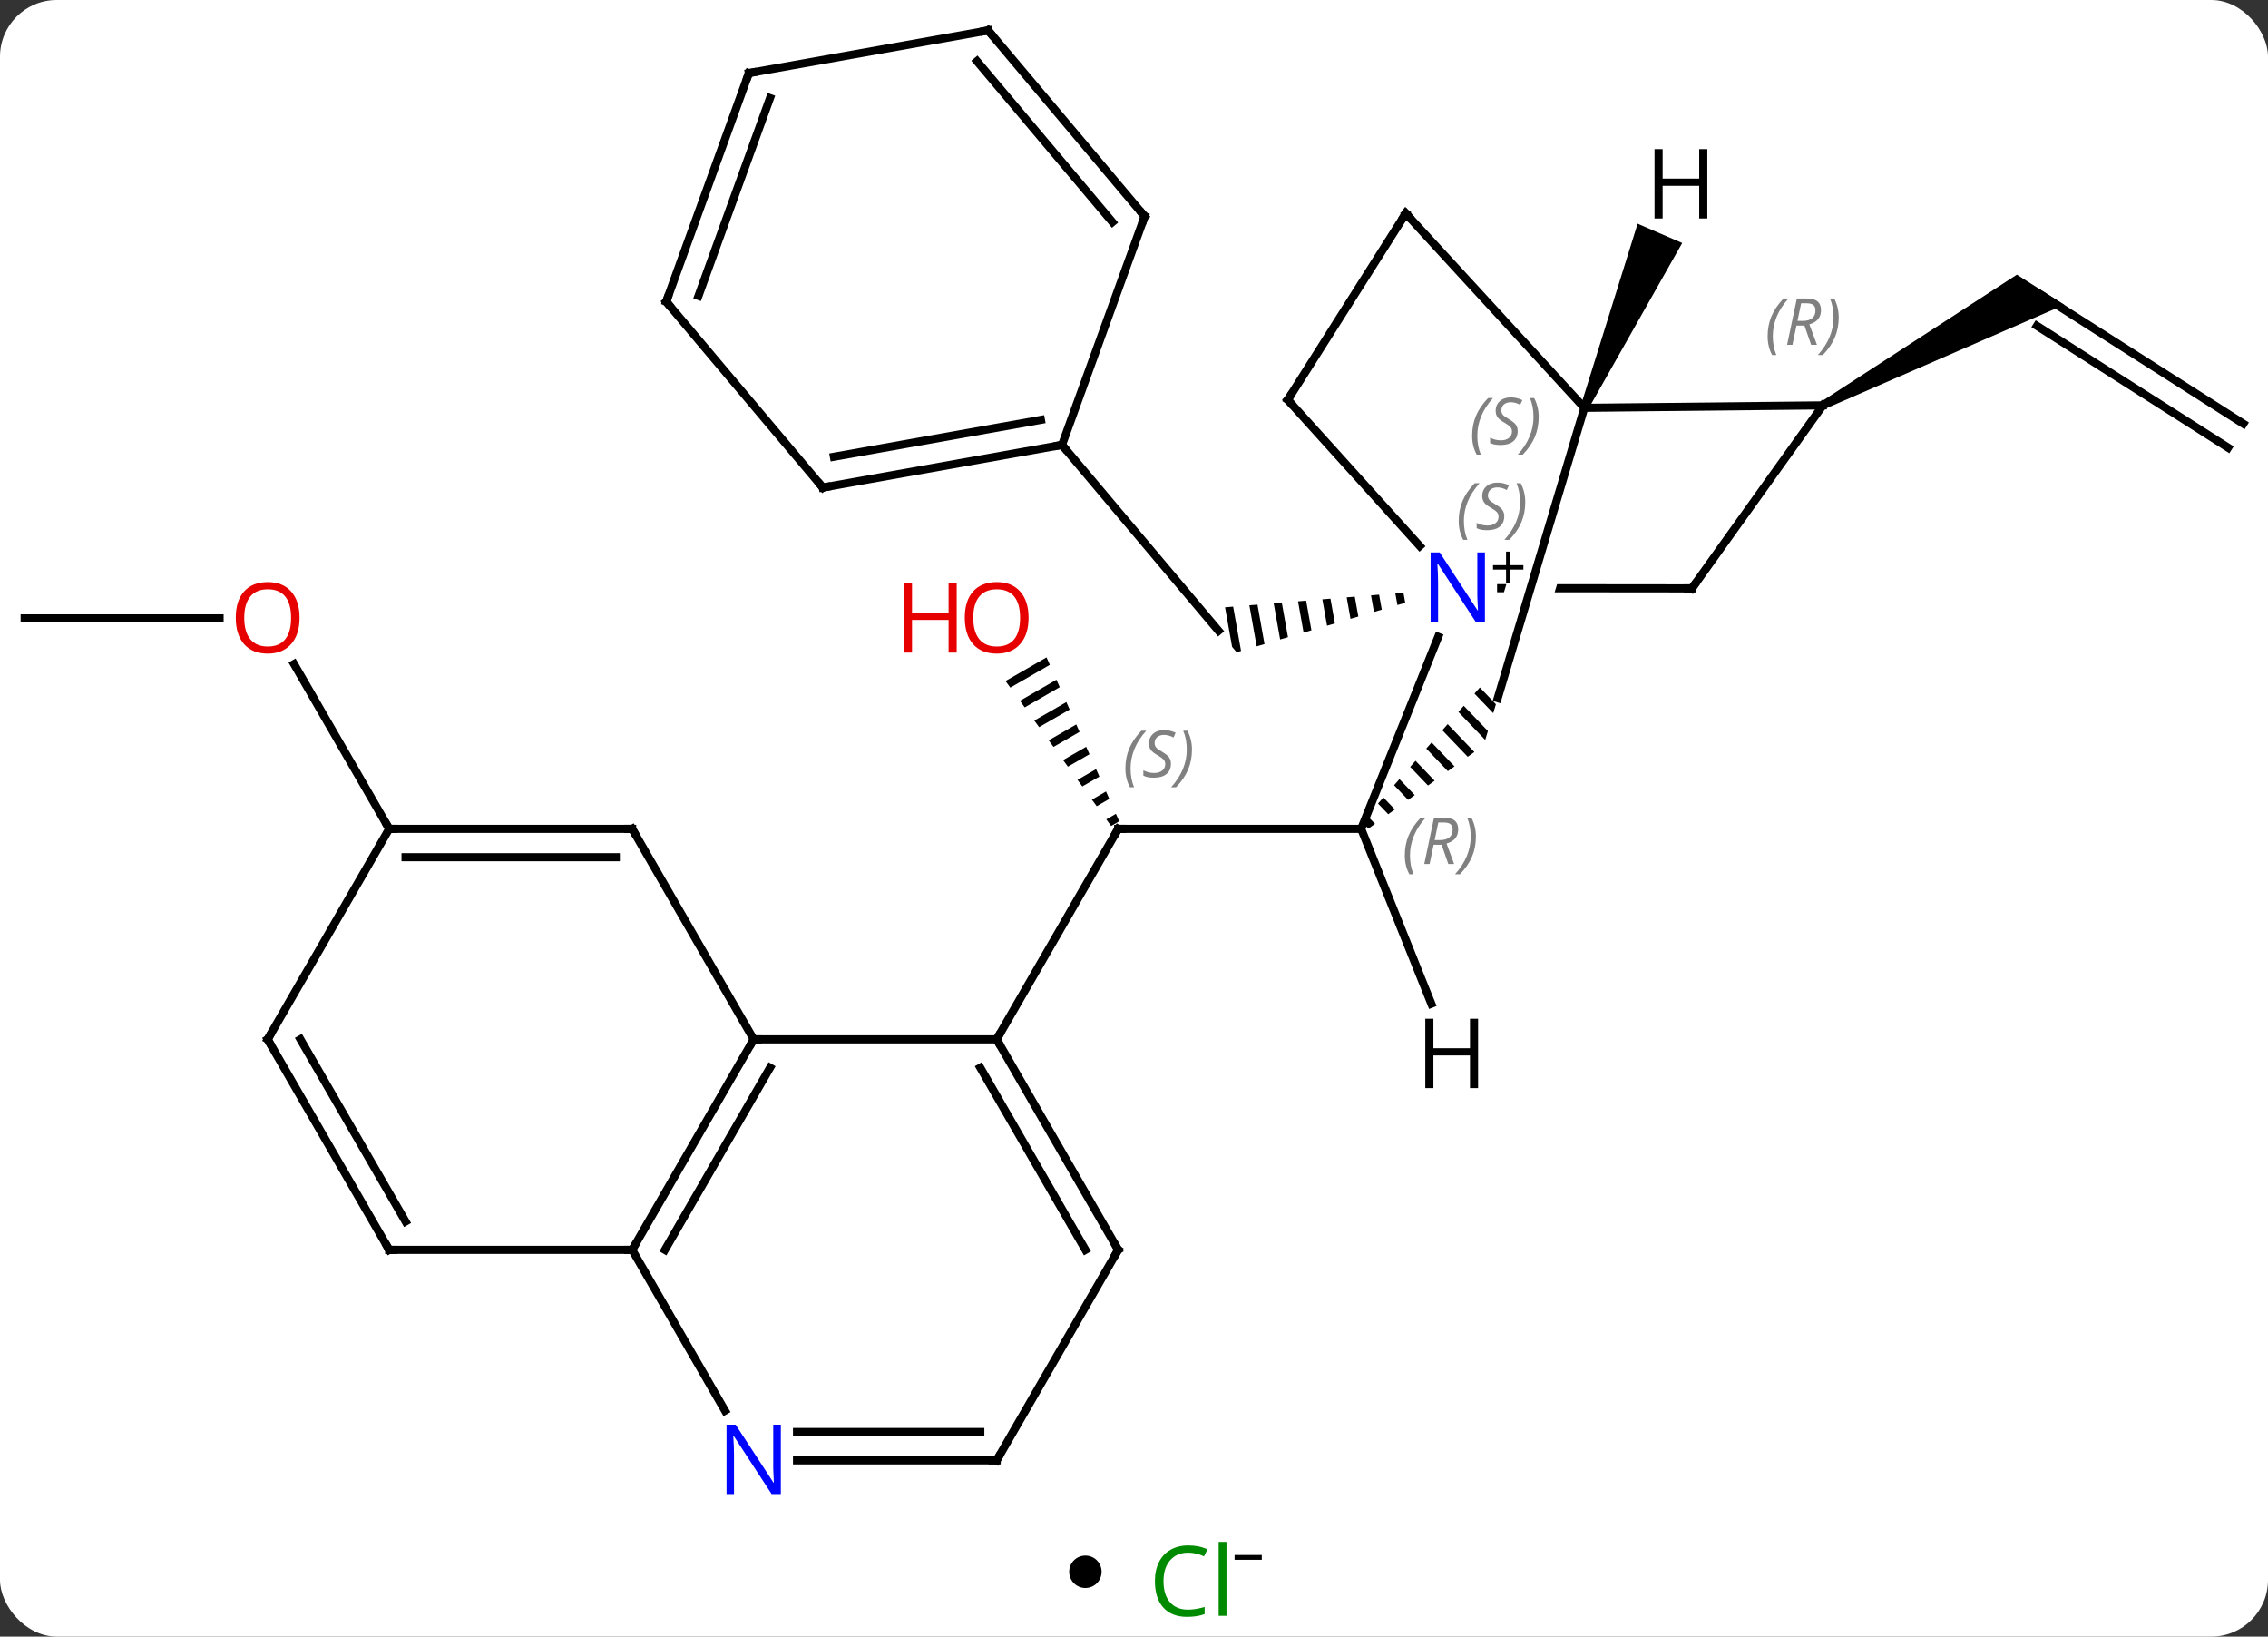 <svg width="280" viewBox="0 0 280 202" style="fill-opacity:1; color-rendering:auto; color-interpolation:auto; text-rendering:auto; stroke:black; stroke-linecap:square; stroke-miterlimit:10; shape-rendering:auto; stroke-opacity:1; fill:black; stroke-dasharray:none; font-weight:normal; stroke-width:1; font-family:'Open Sans'; font-style:normal; stroke-linejoin:miter; font-size:12; stroke-dashoffset:0; image-rendering:auto;" height="202" class="cas-substance-image" xmlns:xlink="http://www.w3.org/1999/xlink" xmlns="http://www.w3.org/2000/svg"><rect x="0" y="0" width="280" height="202" fill="#333333" stroke="none"/><svg class="cas-substance-single-component"><rect y="0" x="0" width="280" stroke="none" ry="7" rx="7" height="202" fill="white" class="cas-substance-group"/><svg y="0" x="0" width="280" viewBox="0 0 280 187" style="fill:black;" height="187" class="cas-substance-single-component-image"><svg><g><clipPath id="clipPath_cdfa6e0ea6e843fc975261ec2cc6d1df1" clipPathUnits="userSpaceOnUse"><path d="M36.243 -39.414 L36.201 0.586 L72.609 0.624 L72.651 -39.376 L58.051 -39.391 L58.051 -39.391 L46.703 -1.372 L40.954 -3.088 L51.792 -39.398 L51.792 -39.398 L36.243 -39.414 Z"/></clipPath><g transform="translate(140,92)" style="text-rendering:geometricPrecision; color-rendering:optimizeQuality; color-interpolation:linearRGB; stroke-linecap:butt; image-rendering:optimizeQuality;"><path style="stroke:none;" d="M33.264 -18.847 L32.263 -18.765 L32.263 -18.765 L32.521 -17.319 L32.521 -17.319 L33.486 -17.602 L33.486 -17.602 L33.264 -18.847 ZM30.261 -18.601 L29.26 -18.519 L29.26 -18.519 L29.625 -16.469 L29.625 -16.469 L30.59 -16.752 L30.59 -16.752 L30.261 -18.601 ZM27.257 -18.355 L26.256 -18.273 L26.256 -18.273 L26.729 -15.62 L26.729 -15.62 L27.694 -15.903 L27.694 -15.903 L27.257 -18.355 ZM24.254 -18.109 L23.253 -18.027 L23.253 -18.027 L23.833 -14.77 L24.799 -15.053 L24.799 -15.053 L24.254 -18.109 ZM21.25 -17.863 L20.249 -17.781 L20.249 -17.781 L20.937 -13.921 L20.937 -13.921 L21.903 -14.204 L21.903 -14.204 L21.25 -17.863 ZM18.247 -17.617 L17.246 -17.535 L17.246 -17.535 L18.041 -13.072 L18.041 -13.072 L19.007 -13.355 L19.007 -13.355 L18.247 -17.617 ZM15.243 -17.371 L14.242 -17.289 L14.242 -17.289 L15.146 -12.222 L15.146 -12.222 L16.111 -12.505 L16.111 -12.505 L15.243 -17.371 ZM12.24 -17.125 L11.239 -17.043 L11.239 -17.043 L12.11 -12.159 L12.669 -11.495 L13.215 -11.656 L13.215 -11.656 L12.24 -17.125 Z"/><line y2="-37.089" y1="-14.145" x2="-8.889" x1="10.437" style="fill:none;"/><path style="stroke:none;" d="M-10.799 -10.862 L-15.861 -7.943 L-15.861 -7.943 L-15.268 -7.13 L-15.268 -7.13 L-10.391 -9.942 L-10.391 -9.942 L-10.799 -10.862 ZM-9.575 -8.103 L-14.083 -5.503 L-14.083 -5.503 L-13.491 -4.69 L-13.491 -4.69 L-9.167 -7.184 L-9.167 -7.184 L-9.575 -8.103 ZM-8.351 -5.345 L-12.306 -3.064 L-11.714 -2.251 L-7.943 -4.425 L-7.943 -4.425 L-8.351 -5.345 ZM-7.128 -2.587 L-10.529 -0.625 L-9.937 0.188 L-6.72 -1.667 L-6.72 -1.667 L-7.128 -2.587 ZM-5.904 0.172 L-8.752 1.814 L-8.159 2.627 L-8.159 2.627 L-5.496 1.091 L-5.496 1.091 L-5.904 0.172 ZM-4.68 2.93 L-6.975 4.254 L-6.975 4.254 L-6.382 5.067 L-4.272 3.85 L-4.272 3.85 L-4.68 2.93 ZM-3.456 5.689 L-5.197 6.693 L-5.197 6.693 L-4.605 7.506 L-4.605 7.506 L-3.048 6.608 L-3.456 5.689 ZM-2.232 8.447 L-3.42 9.132 L-3.42 9.132 L-2.828 9.945 L-2.828 9.945 L-1.824 9.367 L-1.824 9.367 L-2.232 8.447 Z"/><line y2="10.302" y1="10.302" x2="28.047" x1="-1.953" style="fill:none;"/><line y2="36.282" y1="10.302" x2="-16.953" x1="-1.953" style="fill:none;"/><line y2="-39.702" y1="-55.818" x2="136.953" x1="111.651" style="fill:none;"/><line y2="-36.75" y1="-51.78" x2="135.073" x1="111.475" style="fill:none;"/><path style="stroke:none;" d="M85.272 -41.523 L84.81 -42.41 L108.998 -58.101 L114.842 -54.379 Z"/><line y2="-15.678" y1="-15.678" x2="-136.953" x1="-112.891" style="fill:none;"/><line y2="10.302" y1="-10.042" x2="-91.953" x1="-103.699" style="fill:none;"/><line y2="10.302" y1="-13.398" x2="28.047" x1="37.559" style="fill:none;"/><line y2="-19.38" y1="-19.404" x2="68.88" x1="45.324" style="fill:none; clip-path:url(#clipPath_cdfa6e0ea6e843fc975261ec2cc6d1df1);"/><line y2="-42.651" y1="-24.606" x2="18.984" x1="35.28" style="fill:none;"/><path style="stroke:none;" d="M42.697 -7.146 L42.035 -6.392 L44.35 -3.976 L44.678 -5.078 L42.697 -7.146 ZM40.712 -4.884 L40.05 -4.13 L43.363 -0.672 L43.692 -1.773 L40.712 -4.884 ZM38.727 -2.622 L38.065 -1.868 L41.203 1.407 L42.021 0.816 L38.727 -2.622 ZM36.742 -0.36 L36.08 0.394 L38.749 3.18 L39.567 2.589 L36.742 -0.36 ZM34.757 1.901 L34.095 2.655 L36.296 4.953 L36.296 4.953 L37.114 4.362 L34.757 1.901 ZM32.772 4.163 L32.11 4.917 L33.842 6.726 L34.66 6.135 L32.772 4.163 ZM30.786 6.425 L30.125 7.179 L31.389 8.499 L32.206 7.908 L32.206 7.908 L30.786 6.425 ZM28.801 8.687 L28.14 9.441 L28.14 9.441 L28.935 10.271 L29.753 9.681 L29.753 9.681 L28.801 8.687 Z"/><line y2="-41.967" y1="-19.38" x2="85.041" x1="68.88" style="fill:none;"/><line y2="-65.658" y1="-42.651" x2="33.555" x1="18.984" style="fill:none;"/><line y2="-41.664" y1="-5.823" x2="55.599" x1="44.901" style="fill:none;"/><line y2="-41.664" y1="-41.967" x2="55.599" x1="85.041" style="fill:none;"/><line y2="-41.664" y1="-65.658" x2="55.599" x1="33.555" style="fill:none;"/><line y2="-31.824" y1="-37.089" x2="-38.424" x1="-8.889" style="fill:none;"/><line y2="-35.624" y1="-40.18" x2="-37.049" x1="-11.493" style="fill:none;"/><line y2="-65.298" y1="-37.089" x2="1.317" x1="-8.889" style="fill:none;"/><line y2="-54.768" y1="-31.824" x2="-57.75" x1="-38.424" style="fill:none;"/><line y2="-88.245" y1="-65.298" x2="-18.009" x1="1.317" style="fill:none;"/><line y2="-84.445" y1="-64.589" x2="-19.384" x1="-2.662" style="fill:none;"/><line y2="-82.98" y1="-54.768" x2="-47.544" x1="-57.75" style="fill:none;"/><line y2="-79.889" y1="-55.478" x2="-44.94" x1="-53.771" style="fill:none;"/><line y2="-82.98" y1="-88.245" x2="-47.544" x1="-18.009" style="fill:none;"/><line y2="36.282" y1="36.282" x2="-46.953" x1="-16.953" style="fill:none;"/><line y2="62.265" y1="36.282" x2="-1.953" x1="-16.953" style="fill:none;"/><line y2="62.265" y1="39.782" x2="-5.995" x1="-18.974" style="fill:none;"/><line y2="62.265" y1="36.282" x2="-61.953" x1="-46.953" style="fill:none;"/><line y2="62.265" y1="39.782" x2="-57.911" x1="-44.932" style="fill:none;"/><line y2="10.302" y1="36.282" x2="-61.953" x1="-46.953" style="fill:none;"/><line y2="88.245" y1="62.265" x2="-16.953" x1="-1.953" style="fill:none;"/><line y2="62.265" y1="62.265" x2="-91.953" x1="-61.953" style="fill:none;"/><line y2="82.107" y1="62.265" x2="-50.497" x1="-61.953" style="fill:none;"/><line y2="10.302" y1="10.302" x2="-91.953" x1="-61.953" style="fill:none;"/><line y2="13.802" y1="13.802" x2="-89.932" x1="-63.974" style="fill:none;"/><line y2="88.245" y1="88.245" x2="-41.601" x1="-16.953" style="fill:none;"/><line y2="84.745" y1="84.745" x2="-41.601" x1="-18.974" style="fill:none;"/><line y2="36.282" y1="62.265" x2="-106.953" x1="-91.953" style="fill:none;"/><line y2="36.282" y1="58.765" x2="-102.912" x1="-89.932" style="fill:none;"/><line y2="36.282" y1="10.302" x2="-106.953" x1="-91.953" style="fill:none;"/><line y2="31.883" y1="10.302" x2="36.709" x1="28.047" style="fill:none;"/><path style="stroke:none;" d="M56.058 -41.465 L55.14 -41.863 L62.173 -64.393 L67.679 -62.008 Z"/><path style="fill:none; stroke-miterlimit:5;" d="M-1.453 10.302 L-1.953 10.302 L-2.203 10.735"/></g><g transform="translate(140,92)" style="stroke-linecap:butt; font-size:8.4px; fill:gray; text-rendering:geometricPrecision; image-rendering:optimizeQuality; color-rendering:optimizeQuality; font-family:'Open Sans'; font-style:italic; stroke:gray; color-interpolation:linearRGB; stroke-miterlimit:5;"><path style="stroke:none;" d="M-1.061 2.845 Q-1.061 1.517 -0.593 0.392 Q-0.124 -0.733 0.907 -1.811 L1.517 -1.811 Q0.548 -0.749 0.064 0.423 Q-0.421 1.595 -0.421 2.829 Q-0.421 4.157 0.017 5.173 L-0.499 5.173 Q-1.061 4.142 -1.061 2.845 ZM4.561 2.251 Q4.561 3.079 4.014 3.532 Q3.467 3.986 2.467 3.986 Q2.061 3.986 1.749 3.931 Q1.436 3.876 1.155 3.736 L1.155 3.079 Q1.78 3.407 2.483 3.407 Q3.108 3.407 3.483 3.111 Q3.858 2.814 3.858 2.298 Q3.858 1.986 3.655 1.759 Q3.452 1.532 2.889 1.204 Q2.296 0.876 2.069 0.548 Q1.842 0.22 1.842 -0.233 Q1.842 -0.968 2.358 -1.429 Q2.874 -1.889 3.717 -1.889 Q4.092 -1.889 4.428 -1.811 Q4.764 -1.733 5.139 -1.561 L4.874 -0.968 Q4.624 -1.124 4.303 -1.21 Q3.983 -1.296 3.717 -1.296 Q3.186 -1.296 2.866 -1.022 Q2.546 -0.749 2.546 -0.28 Q2.546 -0.077 2.616 0.071 Q2.686 0.22 2.827 0.353 Q2.967 0.486 3.389 0.736 Q3.952 1.079 4.155 1.275 Q4.358 1.47 4.46 1.704 Q4.561 1.939 4.561 2.251 ZM7.156 0.532 Q7.156 1.861 6.679 2.993 Q6.202 4.126 5.187 5.173 L4.577 5.173 Q6.515 3.017 6.515 0.532 Q6.515 -0.796 6.077 -1.811 L6.593 -1.811 Q7.156 -0.749 7.156 0.532 Z"/></g><g transform="translate(140,92)" style="stroke-linecap:butt; fill:rgb(230,0,0); text-rendering:geometricPrecision; color-rendering:optimizeQuality; image-rendering:optimizeQuality; font-family:'Open Sans'; stroke:rgb(230,0,0); color-interpolation:linearRGB; stroke-miterlimit:5;"><path style="stroke:none;" d="M-13.015 -15.748 Q-13.015 -13.686 -14.055 -12.506 Q-15.094 -11.326 -16.937 -11.326 Q-18.828 -11.326 -19.859 -12.491 Q-20.89 -13.655 -20.89 -15.764 Q-20.89 -17.858 -19.859 -19.006 Q-18.828 -20.155 -16.937 -20.155 Q-15.078 -20.155 -14.047 -18.983 Q-13.015 -17.811 -13.015 -15.748 ZM-19.844 -15.748 Q-19.844 -14.014 -19.101 -13.108 Q-18.359 -12.201 -16.937 -12.201 Q-15.515 -12.201 -14.789 -13.1 Q-14.062 -13.998 -14.062 -15.748 Q-14.062 -17.483 -14.789 -18.373 Q-15.515 -19.264 -16.937 -19.264 Q-18.359 -19.264 -19.101 -18.366 Q-19.844 -17.467 -19.844 -15.748 Z"/><path style="stroke:none;" d="M-21.89 -11.451 L-22.89 -11.451 L-22.89 -15.483 L-27.406 -15.483 L-27.406 -11.451 L-28.406 -11.451 L-28.406 -20.014 L-27.406 -20.014 L-27.406 -16.373 L-22.89 -16.373 L-22.89 -20.014 L-21.89 -20.014 L-21.89 -11.451 Z"/><path style="stroke:none;" d="M-103.016 -15.748 Q-103.016 -13.686 -104.055 -12.506 Q-105.094 -11.326 -106.937 -11.326 Q-108.828 -11.326 -109.859 -12.491 Q-110.891 -13.655 -110.891 -15.764 Q-110.891 -17.858 -109.859 -19.006 Q-108.828 -20.155 -106.937 -20.155 Q-105.078 -20.155 -104.047 -18.983 Q-103.016 -17.811 -103.016 -15.748 ZM-109.844 -15.748 Q-109.844 -14.014 -109.101 -13.108 Q-108.359 -12.201 -106.937 -12.201 Q-105.516 -12.201 -104.789 -13.1 Q-104.062 -13.998 -104.062 -15.748 Q-104.062 -17.483 -104.789 -18.373 Q-105.516 -19.264 -106.937 -19.264 Q-108.359 -19.264 -109.101 -18.366 Q-109.844 -17.467 -109.844 -15.748 Z"/><path style="fill:rgb(0,5,255); stroke:none;" d="M43.324 -15.254 L42.183 -15.254 L37.495 -22.441 L37.449 -22.441 Q37.542 -21.176 37.542 -20.129 L37.542 -15.254 L36.62 -15.254 L36.62 -23.816 L37.745 -23.816 L42.417 -16.66 L42.464 -16.66 Q42.464 -16.816 42.417 -17.676 Q42.37 -18.535 42.386 -18.91 L42.386 -23.816 L43.324 -23.816 L43.324 -15.254 Z"/><path style="fill:black; stroke:none;" d="M46.464 -22.244 L48.074 -22.244 L48.074 -21.698 L46.464 -21.698 L46.464 -20.041 L45.933 -20.041 L45.933 -21.698 L44.324 -21.698 L44.324 -22.244 L45.933 -22.244 L45.933 -23.916 L46.464 -23.916 L46.464 -22.244 Z"/></g><g transform="translate(140,92)" style="stroke-linecap:butt; font-size:8.4px; fill:gray; text-rendering:geometricPrecision; image-rendering:optimizeQuality; color-rendering:optimizeQuality; font-family:'Open Sans'; font-style:italic; stroke:gray; color-interpolation:linearRGB; stroke-miterlimit:5;"><path style="stroke:none;" d="M40.087 -27.699 Q40.087 -29.027 40.556 -30.152 Q41.025 -31.277 42.056 -32.356 L42.666 -32.356 Q41.697 -31.293 41.212 -30.121 Q40.728 -28.949 40.728 -27.715 Q40.728 -26.387 41.166 -25.371 L40.65 -25.371 Q40.087 -26.402 40.087 -27.699 ZM45.71 -28.293 Q45.71 -27.465 45.163 -27.012 Q44.616 -26.559 43.616 -26.559 Q43.21 -26.559 42.897 -26.613 Q42.585 -26.668 42.304 -26.809 L42.304 -27.465 Q42.929 -27.137 43.632 -27.137 Q44.257 -27.137 44.632 -27.434 Q45.007 -27.731 45.007 -28.246 Q45.007 -28.559 44.804 -28.785 Q44.6 -29.012 44.038 -29.34 Q43.444 -29.668 43.218 -29.996 Q42.991 -30.324 42.991 -30.777 Q42.991 -31.512 43.507 -31.973 Q44.022 -32.434 44.866 -32.434 Q45.241 -32.434 45.577 -32.356 Q45.913 -32.277 46.288 -32.106 L46.022 -31.512 Q45.772 -31.668 45.452 -31.754 Q45.132 -31.84 44.866 -31.84 Q44.335 -31.84 44.015 -31.567 Q43.694 -31.293 43.694 -30.824 Q43.694 -30.621 43.765 -30.473 Q43.835 -30.324 43.975 -30.192 Q44.116 -30.059 44.538 -29.809 Q45.1 -29.465 45.304 -29.27 Q45.507 -29.074 45.608 -28.84 Q45.71 -28.606 45.71 -28.293 ZM48.304 -30.012 Q48.304 -28.684 47.828 -27.551 Q47.351 -26.418 46.336 -25.371 L45.726 -25.371 Q47.664 -27.527 47.664 -30.012 Q47.664 -31.34 47.226 -32.356 L47.742 -32.356 Q48.304 -31.293 48.304 -30.012 Z"/><path style="stroke:none;" d="M33.433 13.579 Q33.433 12.251 33.901 11.126 Q34.37 10.001 35.401 8.923 L36.011 8.923 Q35.042 9.985 34.558 11.157 Q34.073 12.329 34.073 13.563 Q34.073 14.892 34.511 15.907 L33.995 15.907 Q33.433 14.876 33.433 13.579 ZM36.993 12.267 L36.493 14.642 L35.836 14.642 L37.039 8.923 L38.289 8.923 Q40.024 8.923 40.024 10.36 Q40.024 11.72 38.586 12.11 L39.524 14.642 L38.805 14.642 L37.977 12.267 L36.993 12.267 ZM37.571 9.517 Q37.18 11.438 37.118 11.688 L37.774 11.688 Q38.524 11.688 38.93 11.36 Q39.336 11.032 39.336 10.407 Q39.336 9.938 39.079 9.728 Q38.821 9.517 38.227 9.517 L37.571 9.517 ZM42.21 11.267 Q42.21 12.595 41.733 13.728 Q41.257 14.86 40.241 15.907 L39.632 15.907 Q41.569 13.751 41.569 11.267 Q41.569 9.938 41.132 8.923 L41.647 8.923 Q42.21 9.985 42.21 11.267 Z"/><path style="fill:none; stroke:black;" d="M68.38 -19.381 L68.88 -19.38 L69.171 -19.787"/><path style="fill:none; stroke:black;" d="M19.319 -42.28 L18.984 -42.651 L19.252 -43.073"/><path style="stroke:none;" d="M78.226 -50.504 Q78.226 -51.832 78.695 -52.957 Q79.163 -54.082 80.195 -55.16 L80.804 -55.16 Q79.835 -54.098 79.351 -52.926 Q78.866 -51.754 78.866 -50.52 Q78.866 -49.191 79.304 -48.176 L78.788 -48.176 Q78.226 -49.207 78.226 -50.504 ZM81.786 -51.816 L81.286 -49.441 L80.629 -49.441 L81.833 -55.16 L83.083 -55.16 Q84.817 -55.16 84.817 -53.723 Q84.817 -52.363 83.379 -51.973 L84.317 -49.441 L83.598 -49.441 L82.77 -51.816 L81.786 -51.816 ZM82.364 -54.566 Q81.973 -52.645 81.911 -52.395 L82.567 -52.395 Q83.317 -52.395 83.723 -52.723 Q84.129 -53.051 84.129 -53.676 Q84.129 -54.145 83.872 -54.356 Q83.614 -54.566 83.02 -54.566 L82.364 -54.566 ZM87.003 -52.816 Q87.003 -51.488 86.526 -50.356 Q86.05 -49.223 85.034 -48.176 L84.425 -48.176 Q86.362 -50.332 86.362 -52.816 Q86.362 -54.145 85.925 -55.16 L86.441 -55.16 Q87.003 -54.098 87.003 -52.816 Z"/><path style="fill:none; stroke:black;" d="M33.288 -65.236 L33.555 -65.658 L33.893 -65.29"/><path style="stroke:none;" d="M41.746 -38.215 Q41.746 -39.543 42.215 -40.668 Q42.683 -41.793 43.715 -42.871 L44.324 -42.871 Q43.355 -41.809 42.871 -40.637 Q42.386 -39.465 42.386 -38.231 Q42.386 -36.903 42.824 -35.887 L42.308 -35.887 Q41.746 -36.918 41.746 -38.215 ZM47.368 -38.809 Q47.368 -37.981 46.822 -37.528 Q46.275 -37.075 45.275 -37.075 Q44.868 -37.075 44.556 -37.129 Q44.243 -37.184 43.962 -37.325 L43.962 -37.981 Q44.587 -37.653 45.29 -37.653 Q45.915 -37.653 46.29 -37.95 Q46.665 -38.246 46.665 -38.762 Q46.665 -39.075 46.462 -39.301 Q46.259 -39.528 45.697 -39.856 Q45.103 -40.184 44.876 -40.512 Q44.65 -40.84 44.65 -41.293 Q44.65 -42.028 45.165 -42.489 Q45.681 -42.95 46.525 -42.95 Q46.9 -42.95 47.236 -42.871 Q47.572 -42.793 47.947 -42.621 L47.681 -42.028 Q47.431 -42.184 47.111 -42.27 Q46.79 -42.356 46.525 -42.356 Q45.993 -42.356 45.673 -42.082 Q45.353 -41.809 45.353 -41.34 Q45.353 -41.137 45.423 -40.989 Q45.493 -40.84 45.634 -40.707 Q45.775 -40.575 46.197 -40.325 Q46.759 -39.981 46.962 -39.785 Q47.165 -39.59 47.267 -39.356 Q47.368 -39.121 47.368 -38.809 ZM49.963 -40.528 Q49.963 -39.2 49.486 -38.067 Q49.01 -36.934 47.994 -35.887 L47.385 -35.887 Q49.322 -38.043 49.322 -40.528 Q49.322 -41.856 48.885 -42.871 L49.4 -42.871 Q49.963 -41.809 49.963 -40.528 Z"/><path style="fill:none; stroke:black;" d="M-9.381 -37.001 L-8.889 -37.089 L-8.567 -36.707"/><path style="fill:none; stroke:black;" d="M-37.932 -31.912 L-38.424 -31.824 L-38.746 -32.206"/><path style="fill:none; stroke:black;" d="M1.147 -64.828 L1.317 -65.298 L0.995 -65.68"/><path style="fill:none; stroke:black;" d="M-57.428 -54.386 L-57.75 -54.768 L-57.58 -55.238"/><path style="fill:none; stroke:black;" d="M-17.687 -87.863 L-18.009 -88.245 L-18.501 -88.157"/><path style="fill:none; stroke:black;" d="M-47.714 -82.51 L-47.544 -82.98 L-47.052 -83.068"/><path style="fill:none; stroke:black;" d="M-16.703 36.715 L-16.953 36.282 L-16.703 35.849"/><path style="fill:none; stroke:black;" d="M-47.203 36.715 L-46.953 36.282 L-46.453 36.282"/><path style="fill:none; stroke:black;" d="M-2.203 61.832 L-1.953 62.265 L-2.203 62.698"/><path style="fill:none; stroke:black;" d="M-61.703 61.832 L-61.953 62.265 L-62.453 62.265"/><path style="fill:none; stroke:black;" d="M-61.703 10.735 L-61.953 10.302 L-62.453 10.302"/><path style="fill:none; stroke:black;" d="M-16.703 87.812 L-16.953 88.245 L-17.453 88.245"/><path style="fill:none; stroke:black;" d="M-91.453 62.265 L-91.953 62.265 L-92.203 61.832"/></g><g transform="translate(140,92)" style="stroke-linecap:butt; fill:rgb(0,5,255); text-rendering:geometricPrecision; color-rendering:optimizeQuality; image-rendering:optimizeQuality; font-family:'Open Sans'; stroke:rgb(0,5,255); color-interpolation:linearRGB; stroke-miterlimit:5;"><path style="stroke:none;" d="M-43.601 92.401 L-44.742 92.401 L-49.43 85.214 L-49.476 85.214 Q-49.383 86.479 -49.383 87.526 L-49.383 92.401 L-50.305 92.401 L-50.305 83.839 L-49.18 83.839 L-44.508 90.995 L-44.461 90.995 Q-44.461 90.839 -44.508 89.979 Q-44.555 89.12 -44.539 88.745 L-44.539 83.839 L-43.601 83.839 L-43.601 92.401 Z"/><path style="fill:none; stroke:black;" d="M-91.453 10.302 L-91.953 10.302 L-92.203 9.869"/><path style="fill:none; stroke:black;" d="M-106.703 36.715 L-106.953 36.282 L-106.703 35.849"/><path style="fill:black; stroke:none;" d="M42.48 42.301 L41.48 42.301 L41.48 38.27 L36.964 38.27 L36.964 42.301 L35.964 42.301 L35.964 33.739 L36.964 33.739 L36.964 37.379 L41.48 37.379 L41.48 33.739 L42.48 33.739 L42.48 42.301 Z"/><path style="fill:black; stroke:none;" d="M70.779 -65.036 L69.779 -65.036 L69.779 -69.067 L65.263 -69.067 L65.263 -65.036 L64.263 -65.036 L64.263 -73.598 L65.263 -73.598 L65.263 -69.958 L69.779 -69.958 L69.779 -73.598 L70.779 -73.598 L70.779 -65.036 Z"/></g></g></svg></svg><svg y="187" x="132" class="cas-substance-saf"><svg y="5" x="0" width="4" style="fill:black;" height="4" class="cas-substance-saf-dot"><circle stroke="none" r="2" fill="black" cy="2" cx="2"/></svg><svg y="0" x="8" width="19" style="fill:black;" height="15" class="cas-substance-saf-image"><svg><g><g transform="translate(7,8)" style="fill:rgb(0,138,0); text-rendering:geometricPrecision; color-rendering:optimizeQuality; image-rendering:optimizeQuality; font-family:'Open Sans'; stroke:rgb(0,138,0); color-interpolation:linearRGB;"><path style="stroke:none;" d="M-0.309 -3.359 Q-1.715 -3.359 -2.535 -2.422 Q-3.356 -1.484 -3.356 0.156 Q-3.356 1.828 -2.566 2.75 Q-1.777 3.672 -0.324 3.672 Q0.582 3.672 1.723 3.344 L1.723 4.219 Q0.832 4.562 -0.465 4.562 Q-2.356 4.562 -3.387 3.406 Q-4.418 2.25 -4.418 0.141 Q-4.418 -1.188 -3.926 -2.18 Q-3.434 -3.172 -2.496 -3.711 Q-1.559 -4.25 -0.293 -4.25 Q1.051 -4.25 2.066 -3.766 L1.645 -2.906 Q0.66 -3.359 -0.309 -3.359 ZM4.418 4.438 L3.449 4.438 L3.449 -4.688 L4.418 -4.688 L4.418 4.438 Z"/><path style="fill:black; stroke:none;" d="M5.418 -2.478 L5.418 -3.072 L8.777 -3.072 L8.777 -2.478 L5.418 -2.478 Z"/></g></g></svg></svg></svg></svg></svg>